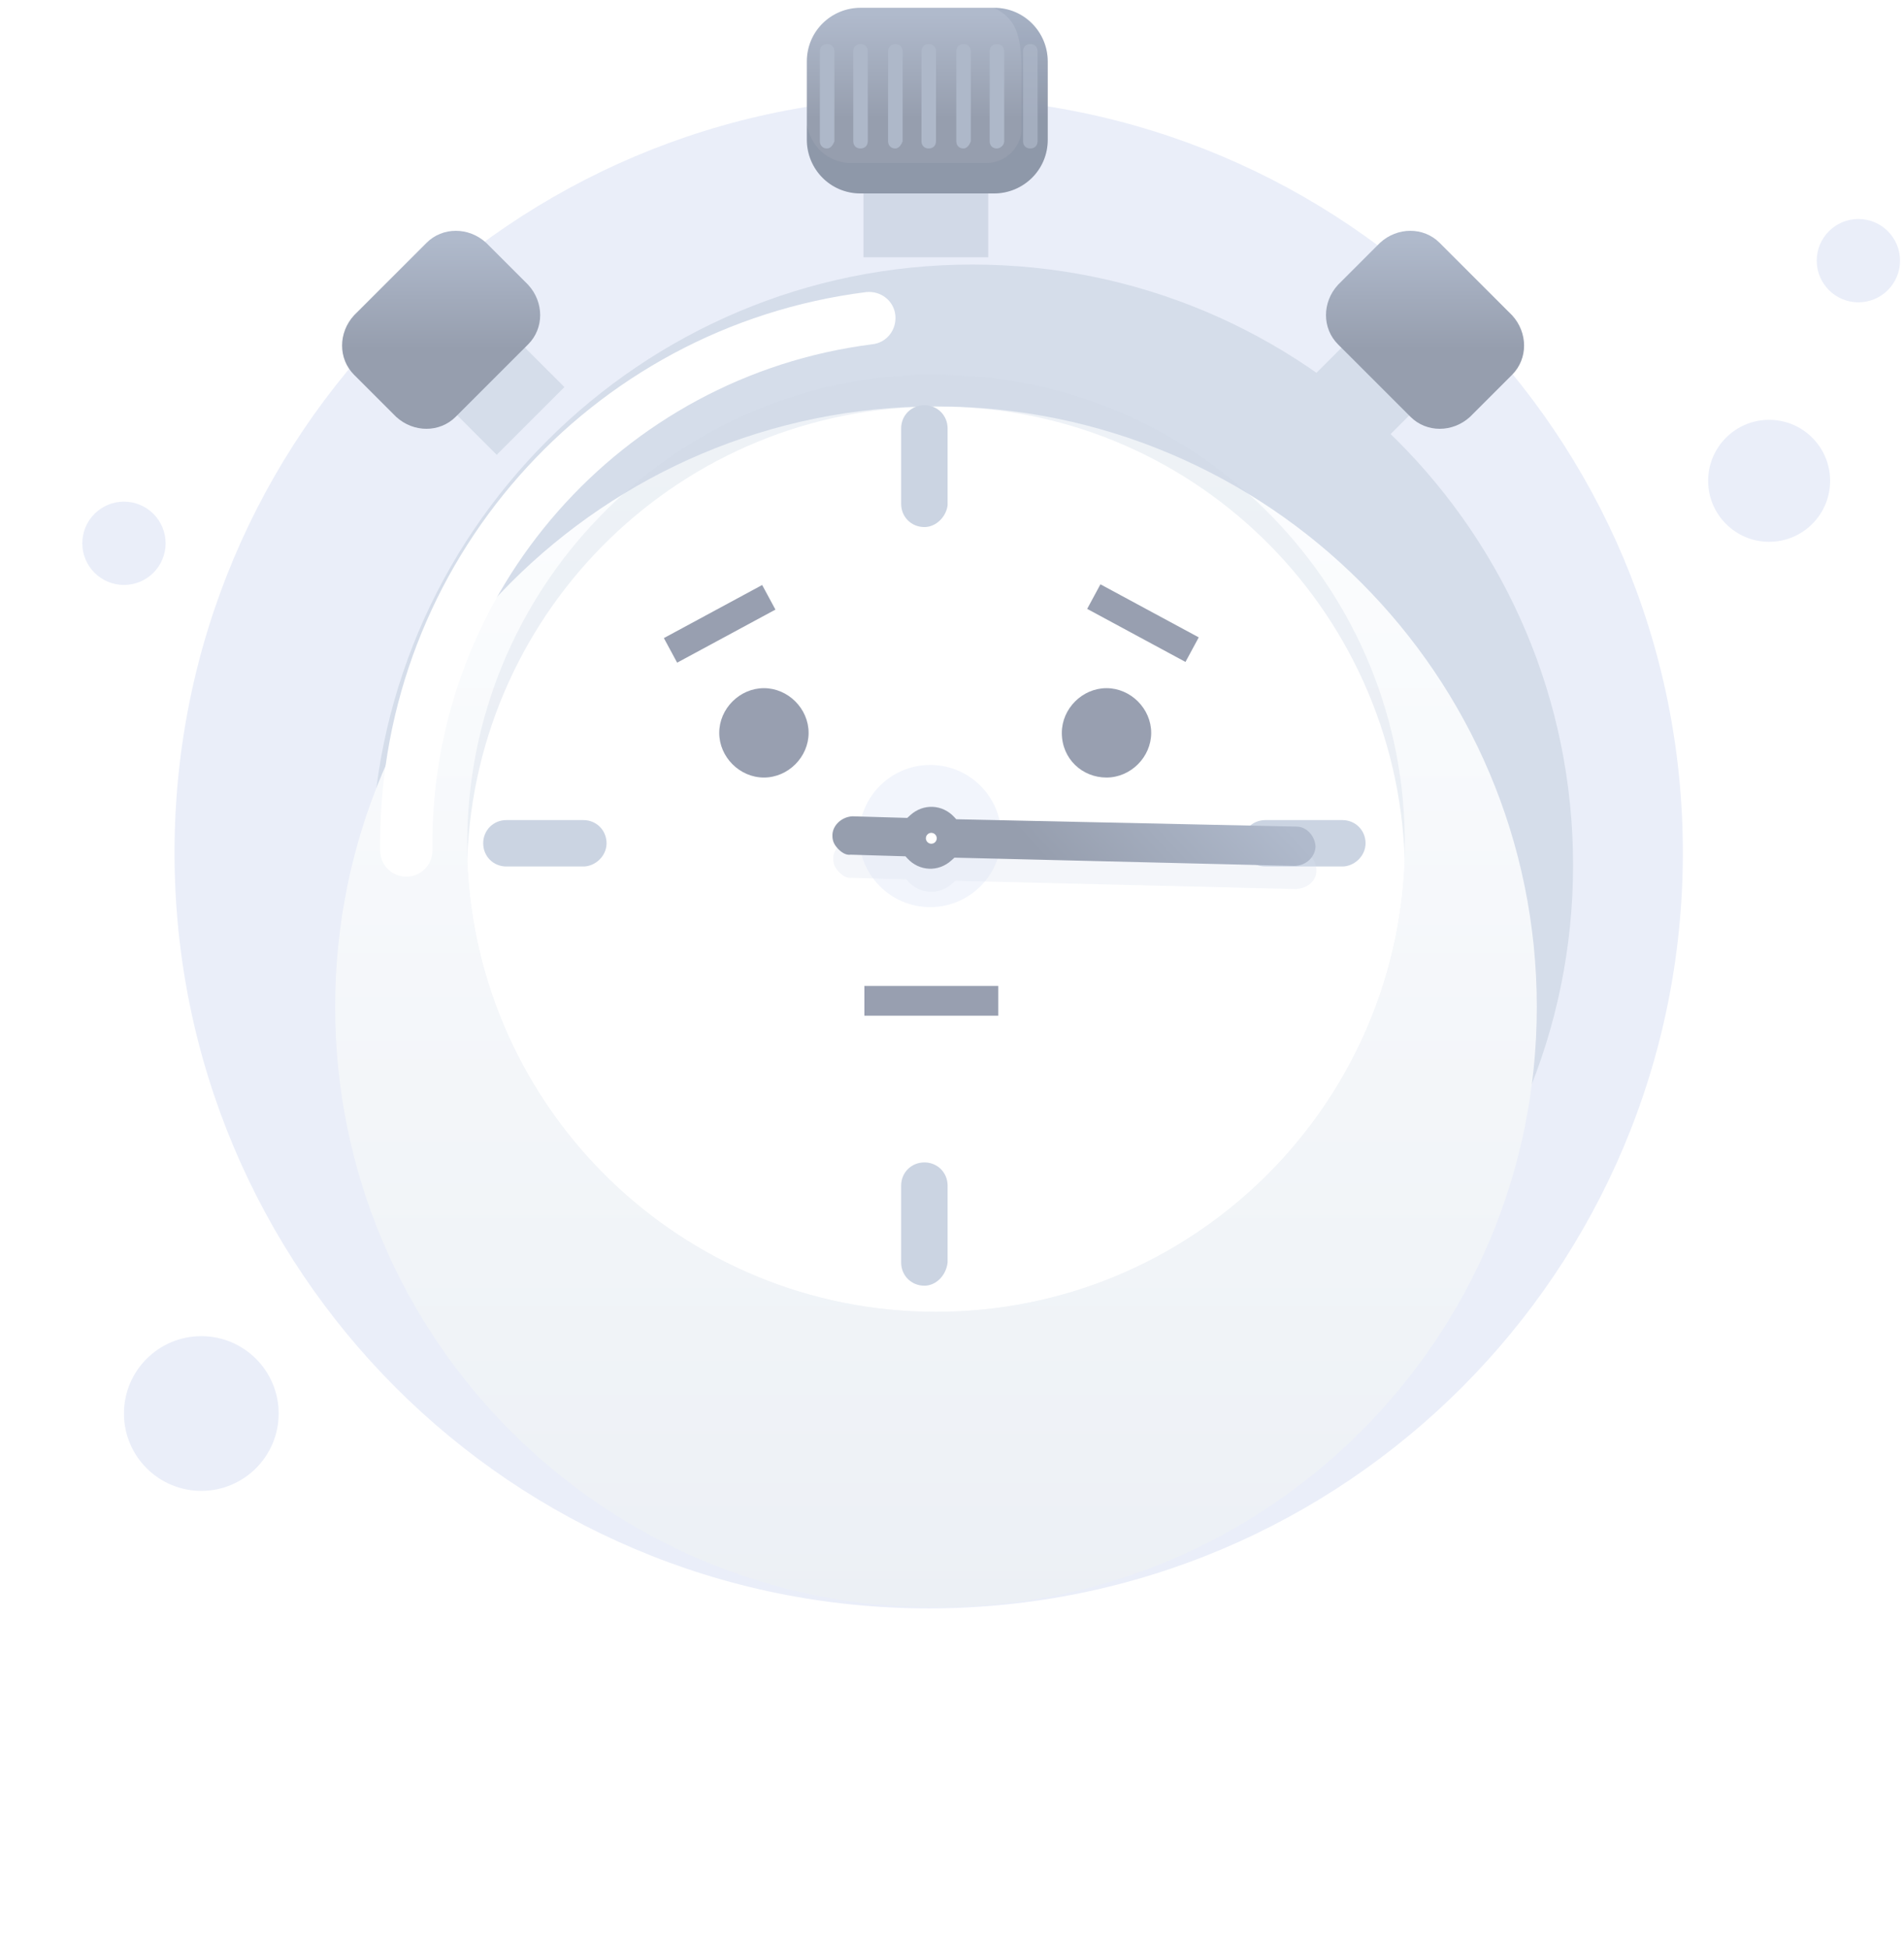 <svg width="128" height="131" viewBox="0 0 128 131" fill="none" xmlns="http://www.w3.org/2000/svg">
<path d="M62.433 108.123C90.433 108.123 113.133 85.423 113.133 57.323C113.133 29.223 90.433 6.523 62.433 6.523C34.433 6.523 11.733 29.223 11.733 57.323C11.733 85.423 34.433 108.123 62.433 108.123Z" fill="#EAEEF9"/>
<path d="M118.933 36.423C121.197 36.423 123.033 34.587 123.033 32.323C123.033 30.058 121.197 28.223 118.933 28.223C116.669 28.223 114.833 30.058 114.833 32.323C114.833 34.587 116.669 36.423 118.933 36.423Z" fill="#EAEEF9"/>
<path d="M124.933 20.323C126.48 20.323 127.733 19.069 127.733 17.523C127.733 15.976 126.48 14.723 124.933 14.723C123.387 14.723 122.133 15.976 122.133 17.523C122.133 19.069 123.387 20.323 124.933 20.323Z" fill="#EAEEF9"/>
<path d="M8.333 39.323C9.88 39.323 11.133 38.069 11.133 36.523C11.133 34.977 9.88 33.723 8.333 33.723C6.787 33.723 5.533 34.977 5.533 36.523C5.533 38.069 6.787 39.323 8.333 39.323Z" fill="#EAEEF9"/>
<path d="M13.533 100.223C16.405 100.223 18.733 97.895 18.733 95.023C18.733 92.151 16.405 89.823 13.533 89.823C10.661 89.823 8.333 92.151 8.333 95.023C8.333 97.895 10.661 100.223 13.533 100.223Z" fill="#EAEEF9"/>
<path d="M66.436 11.835H58.045V17.295H66.436V11.835Z" fill="#D1D9E7"/>
<path d="M34.633 22.712L30.08 27.263L33.391 30.573L37.944 26.022L34.633 22.712Z" fill="#D5DDEA"/>
<path d="M87.876 25.686L92.429 30.237L95.395 27.272L90.842 22.722L87.876 25.686Z" fill="#D5DDEA"/>
<path d="M65.362 98.523C87.669 98.523 105.753 80.449 105.753 58.153C105.753 35.857 87.669 17.783 65.362 17.783C43.056 17.783 24.972 35.857 24.972 58.153C24.972 80.449 43.056 98.523 65.362 98.523Z" fill="#D5DDEA"/>
<g filter="url(#filter0_d)">
<path d="M62.923 97.06C85.23 97.06 103.314 78.986 103.314 56.69C103.314 34.394 85.23 16.32 62.923 16.32C40.617 16.32 22.533 34.394 22.533 56.69C22.533 78.986 40.617 97.06 62.923 97.06Z" fill="url(#paint0_linear)"/>
</g>
<path d="M27.314 58.933C26.338 58.933 25.558 58.153 25.558 57.178C25.558 56.983 25.558 56.788 25.558 56.69C25.558 37.87 39.606 21.976 58.24 19.635C59.216 19.538 60.094 20.22 60.192 21.195C60.289 22.171 59.606 23.048 58.631 23.146C41.753 25.291 29.07 39.723 29.07 56.69C29.07 56.885 29.07 56.983 29.07 57.178C29.07 58.153 28.289 58.933 27.314 58.933Z" fill="white"/>
<path opacity="0.3" d="M94.436 56.69C94.436 57.08 94.436 57.373 94.436 57.763C93.85 74.632 79.996 88.187 62.923 88.187C45.85 88.187 31.997 74.632 31.411 57.763C31.411 57.373 31.411 57.08 31.411 56.69C31.411 39.723 44.874 25.779 61.753 25.194C62.143 25.194 62.533 25.194 62.923 25.194C80.192 25.194 94.143 39.04 94.436 56.105C94.436 56.3 94.436 56.495 94.436 56.69Z" fill="#CCD5E3"/>
<path d="M94.436 57.763C93.85 74.632 79.996 88.187 62.923 88.187C45.85 88.187 31.997 74.632 31.411 57.763C31.997 40.893 45.85 27.339 62.923 27.339C79.996 27.241 93.85 40.796 94.436 57.763Z" fill="white"/>
<path d="M90.24 58.25H85.07C84.192 58.25 83.509 57.568 83.509 56.69C83.509 55.812 84.192 55.13 85.07 55.13H90.24C91.118 55.13 91.802 55.812 91.802 56.69C91.802 57.568 91.021 58.25 90.24 58.25Z" fill="#CBD4E2"/>
<path d="M39.216 58.25H34.045C33.167 58.25 32.484 57.568 32.484 56.69C32.484 55.812 33.167 55.13 34.045 55.13H39.216C40.094 55.13 40.777 55.812 40.777 56.69C40.777 57.568 39.997 58.25 39.216 58.25Z" fill="#CBD4E2"/>
<path d="M62.143 86.431C61.265 86.431 60.582 85.749 60.582 84.871V79.703C60.582 78.825 61.265 78.143 62.143 78.143C63.021 78.143 63.704 78.825 63.704 79.703V84.871C63.606 85.749 62.923 86.431 62.143 86.431Z" fill="#CBD4E2"/>
<path d="M62.143 35.432C61.265 35.432 60.582 34.75 60.582 33.872V28.801C60.582 27.924 61.265 27.241 62.143 27.241C63.021 27.241 63.704 27.924 63.704 28.801V33.97C63.606 34.75 62.923 35.432 62.143 35.432Z" fill="#CBD4E2"/>
<path d="M62.533 60.98C65.174 60.98 67.314 58.841 67.314 56.202C67.314 53.563 65.174 51.424 62.533 51.424C59.893 51.424 57.753 53.563 57.753 56.202C57.753 58.841 59.893 60.98 62.533 60.98Z" fill="#F2F5FC"/>
<path opacity="0.3" d="M88.497 58.474C88.465 57.761 87.912 57.154 87.267 57.123L64.341 56.628C64.28 56.561 64.28 56.561 64.218 56.493C63.419 55.615 62.129 55.555 61.251 56.354C61.184 56.415 61.116 56.477 61.049 56.538L57.369 56.43C56.657 56.461 56.049 57.015 56.019 57.66C56.001 58.047 56.118 58.311 56.364 58.581C56.61 58.851 56.924 59.06 57.249 59.01L60.929 59.119C60.99 59.186 61.052 59.254 61.052 59.254C61.851 60.132 63.142 60.192 64.019 59.393C64.087 59.331 64.154 59.27 64.222 59.209L87.079 59.765C87.921 59.74 88.528 59.187 88.497 58.474Z" fill="#DAE1ED"/>
<path d="M88.44 56.92C88.409 56.208 87.855 55.6 87.21 55.569L64.285 55.074C64.223 55.007 64.223 55.007 64.162 54.939C63.362 54.061 62.072 54.001 61.195 54.8C61.127 54.861 61.06 54.923 60.992 54.984L57.312 54.876C56.6 54.907 55.992 55.461 55.962 56.106C55.944 56.493 56.062 56.757 56.307 57.027C56.553 57.297 56.867 57.506 57.193 57.456L60.872 57.565C60.934 57.632 60.995 57.7 60.995 57.7C61.795 58.578 63.085 58.638 63.962 57.839C64.03 57.778 64.097 57.716 64.165 57.655L87.023 58.211C87.864 58.186 88.41 57.565 88.44 56.92Z" fill="url(#paint1_linear)"/>
<path d="M70.436 4.131V9.397C70.436 11.444 68.777 13.005 66.826 13.005H57.85C55.802 13.005 54.241 11.347 54.241 9.397V4.131C54.241 2.083 55.899 0.523 57.85 0.523H66.826C68.875 0.523 70.436 2.181 70.436 4.131Z" fill="url(#paint2_linear)"/>
<path opacity="0.1" d="M70.436 4.131V9.397C70.436 11.444 68.777 13.005 66.826 13.005H57.85C55.802 13.005 54.241 11.347 54.241 9.397V8.421C54.826 10.957 57.07 10.957 57.07 10.957H66.338C67.607 10.957 68.68 9.884 68.68 8.616V4.814C68.68 2.181 68.192 1.206 66.826 0.523C68.875 0.523 70.436 2.181 70.436 4.131Z" fill="#495A7C"/>
<path d="M55.606 9.982C55.313 9.982 55.118 9.787 55.118 9.494V3.448C55.118 3.156 55.313 2.961 55.606 2.961C55.899 2.961 56.094 3.156 56.094 3.448V9.494C55.996 9.787 55.801 9.982 55.606 9.982Z" fill="#AEB8C9"/>
<path d="M57.85 9.982C57.557 9.982 57.362 9.787 57.362 9.494V3.448C57.362 3.156 57.557 2.961 57.85 2.961C58.143 2.961 58.338 3.156 58.338 3.448V9.494C58.338 9.787 58.143 9.982 57.85 9.982Z" fill="#AEB8C9"/>
<path d="M60.192 9.982C59.899 9.982 59.704 9.787 59.704 9.494V3.448C59.704 3.156 59.899 2.961 60.192 2.961C60.485 2.961 60.68 3.156 60.68 3.448V9.494C60.582 9.787 60.387 9.982 60.192 9.982Z" fill="#AEB8C9"/>
<path d="M62.436 9.982C62.143 9.982 61.948 9.787 61.948 9.494V3.448C61.948 3.156 62.143 2.961 62.436 2.961C62.728 2.961 62.923 3.156 62.923 3.448V9.494C62.923 9.787 62.728 9.982 62.436 9.982Z" fill="#AEB8C9"/>
<path d="M64.777 9.982C64.484 9.982 64.289 9.787 64.289 9.494V3.448C64.289 3.156 64.484 2.961 64.777 2.961C65.07 2.961 65.265 3.156 65.265 3.448V9.494C65.167 9.787 64.972 9.982 64.777 9.982Z" fill="#AEB8C9"/>
<path d="M67.021 9.982C66.728 9.982 66.533 9.787 66.533 9.494V3.448C66.533 3.156 66.728 2.961 67.021 2.961C67.314 2.961 67.509 3.156 67.509 3.448V9.494C67.509 9.787 67.216 9.982 67.021 9.982Z" fill="#AEB8C9"/>
<path opacity="0.7" d="M69.265 9.982C68.972 9.982 68.777 9.787 68.777 9.494V3.448C68.777 3.156 68.972 2.961 69.265 2.961C69.558 2.961 69.753 3.156 69.753 3.448V9.494C69.753 9.787 69.558 9.982 69.265 9.982Z" fill="#AEB8C9"/>
<path d="M35.509 23.146L30.631 28.022C29.558 29.094 27.802 29.094 26.631 28.022L23.802 25.194C22.729 24.121 22.729 22.366 23.802 21.196L28.68 16.32C29.753 15.248 31.509 15.248 32.68 16.32L35.509 19.148C36.582 20.318 36.582 22.073 35.509 23.146Z" fill="url(#paint3_linear)"/>
<path d="M89.948 23.146L94.826 28.022C95.899 29.094 97.655 29.094 98.826 28.022L101.655 25.194C102.728 24.121 102.728 22.366 101.655 21.196L96.777 16.32C95.704 15.248 93.948 15.248 92.777 16.32L89.948 19.148C88.874 20.318 88.874 22.073 89.948 23.146Z" fill="url(#paint4_linear)"/>
<path d="M62.339 56.6C62.475 56.749 62.706 56.76 62.855 56.624C63.004 56.488 63.015 56.257 62.879 56.108C62.743 55.958 62.512 55.947 62.363 56.083C62.214 56.219 62.203 56.45 62.339 56.6Z" fill="white"/>
<path d="M51.356 52.27C52.983 52.27 54.36 50.894 54.36 49.266C54.36 47.639 52.983 46.262 51.356 46.262C49.728 46.262 48.352 47.639 48.352 49.266C48.352 50.894 49.728 52.27 51.356 52.27Z" fill="#989FB0"/>
<path d="M74.387 52.27C76.014 52.27 77.391 50.894 77.391 49.266C77.391 47.639 76.014 46.262 74.387 46.262C72.76 46.262 71.383 47.639 71.383 49.266C71.383 51.019 72.76 52.27 74.387 52.27Z" fill="#989FB0"/>
<path d="M51.238 39.327L44.63 42.895L45.522 44.548L52.13 40.98L51.238 39.327Z" fill="#989FB0"/>
<path d="M73.979 39.28L73.087 40.932L79.696 44.499L80.588 42.847L73.979 39.28Z" fill="#989FB0"/>
<rect x="58.109" y="66.28" width="9" height="2" fill="#989FB0"/>
<defs>
<filter id="filter0_d" x="0.533" y="5.32" width="124.78" height="124.74" filterUnits="userSpaceOnUse" color-interpolation-filters="sRGB">
<feFlood flood-opacity="0" result="BackgroundImageFix"/>
<feColorMatrix in="SourceAlpha" type="matrix" values="0 0 0 0 0 0 0 0 0 0 0 0 0 0 0 0 0 0 127 0"/>
<feOffset dy="11"/>
<feGaussianBlur stdDeviation="11"/>
<feColorMatrix type="matrix" values="0 0 0 0 0.398 0 0 0 0 0.477 0 0 0 0 0.575 0 0 0 0.27 0"/>
<feBlend mode="normal" in2="BackgroundImageFix" result="effect1_dropShadow"/>
<feBlend mode="normal" in="SourceGraphic" in2="effect1_dropShadow" result="shape"/>
</filter>
<linearGradient id="paint0_linear" x1="62.897" y1="14.452" x2="62.897" y2="97.931" gradientUnits="userSpaceOnUse">
<stop stop-color="#FDFEFF"/>
<stop offset="0.996" stop-color="#ECF0F5"/>
</linearGradient>
<linearGradient id="paint1_linear" x1="80.52" y1="48.963" x2="70.49" y2="58.098" gradientUnits="userSpaceOnUse">
<stop stop-color="#B0BACC"/>
<stop offset="1" stop-color="#969EAE"/>
</linearGradient>
<linearGradient id="paint2_linear" x1="62.34" y1="0.957" x2="62.34" y2="7.962" gradientUnits="userSpaceOnUse">
<stop stop-color="#B0BACC"/>
<stop offset="1" stop-color="#969EAE"/>
</linearGradient>
<linearGradient id="paint3_linear" x1="29.657" y1="15.978" x2="29.657" y2="23.449" gradientUnits="userSpaceOnUse">
<stop stop-color="#B0BACC"/>
<stop offset="1" stop-color="#969EAE"/>
</linearGradient>
<linearGradient id="paint4_linear" x1="95.802" y1="15.978" x2="95.802" y2="23.449" gradientUnits="userSpaceOnUse">
<stop stop-color="#B0BACC"/>
<stop offset="1" stop-color="#969EAE"/>
</linearGradient>
</defs>
</svg>
